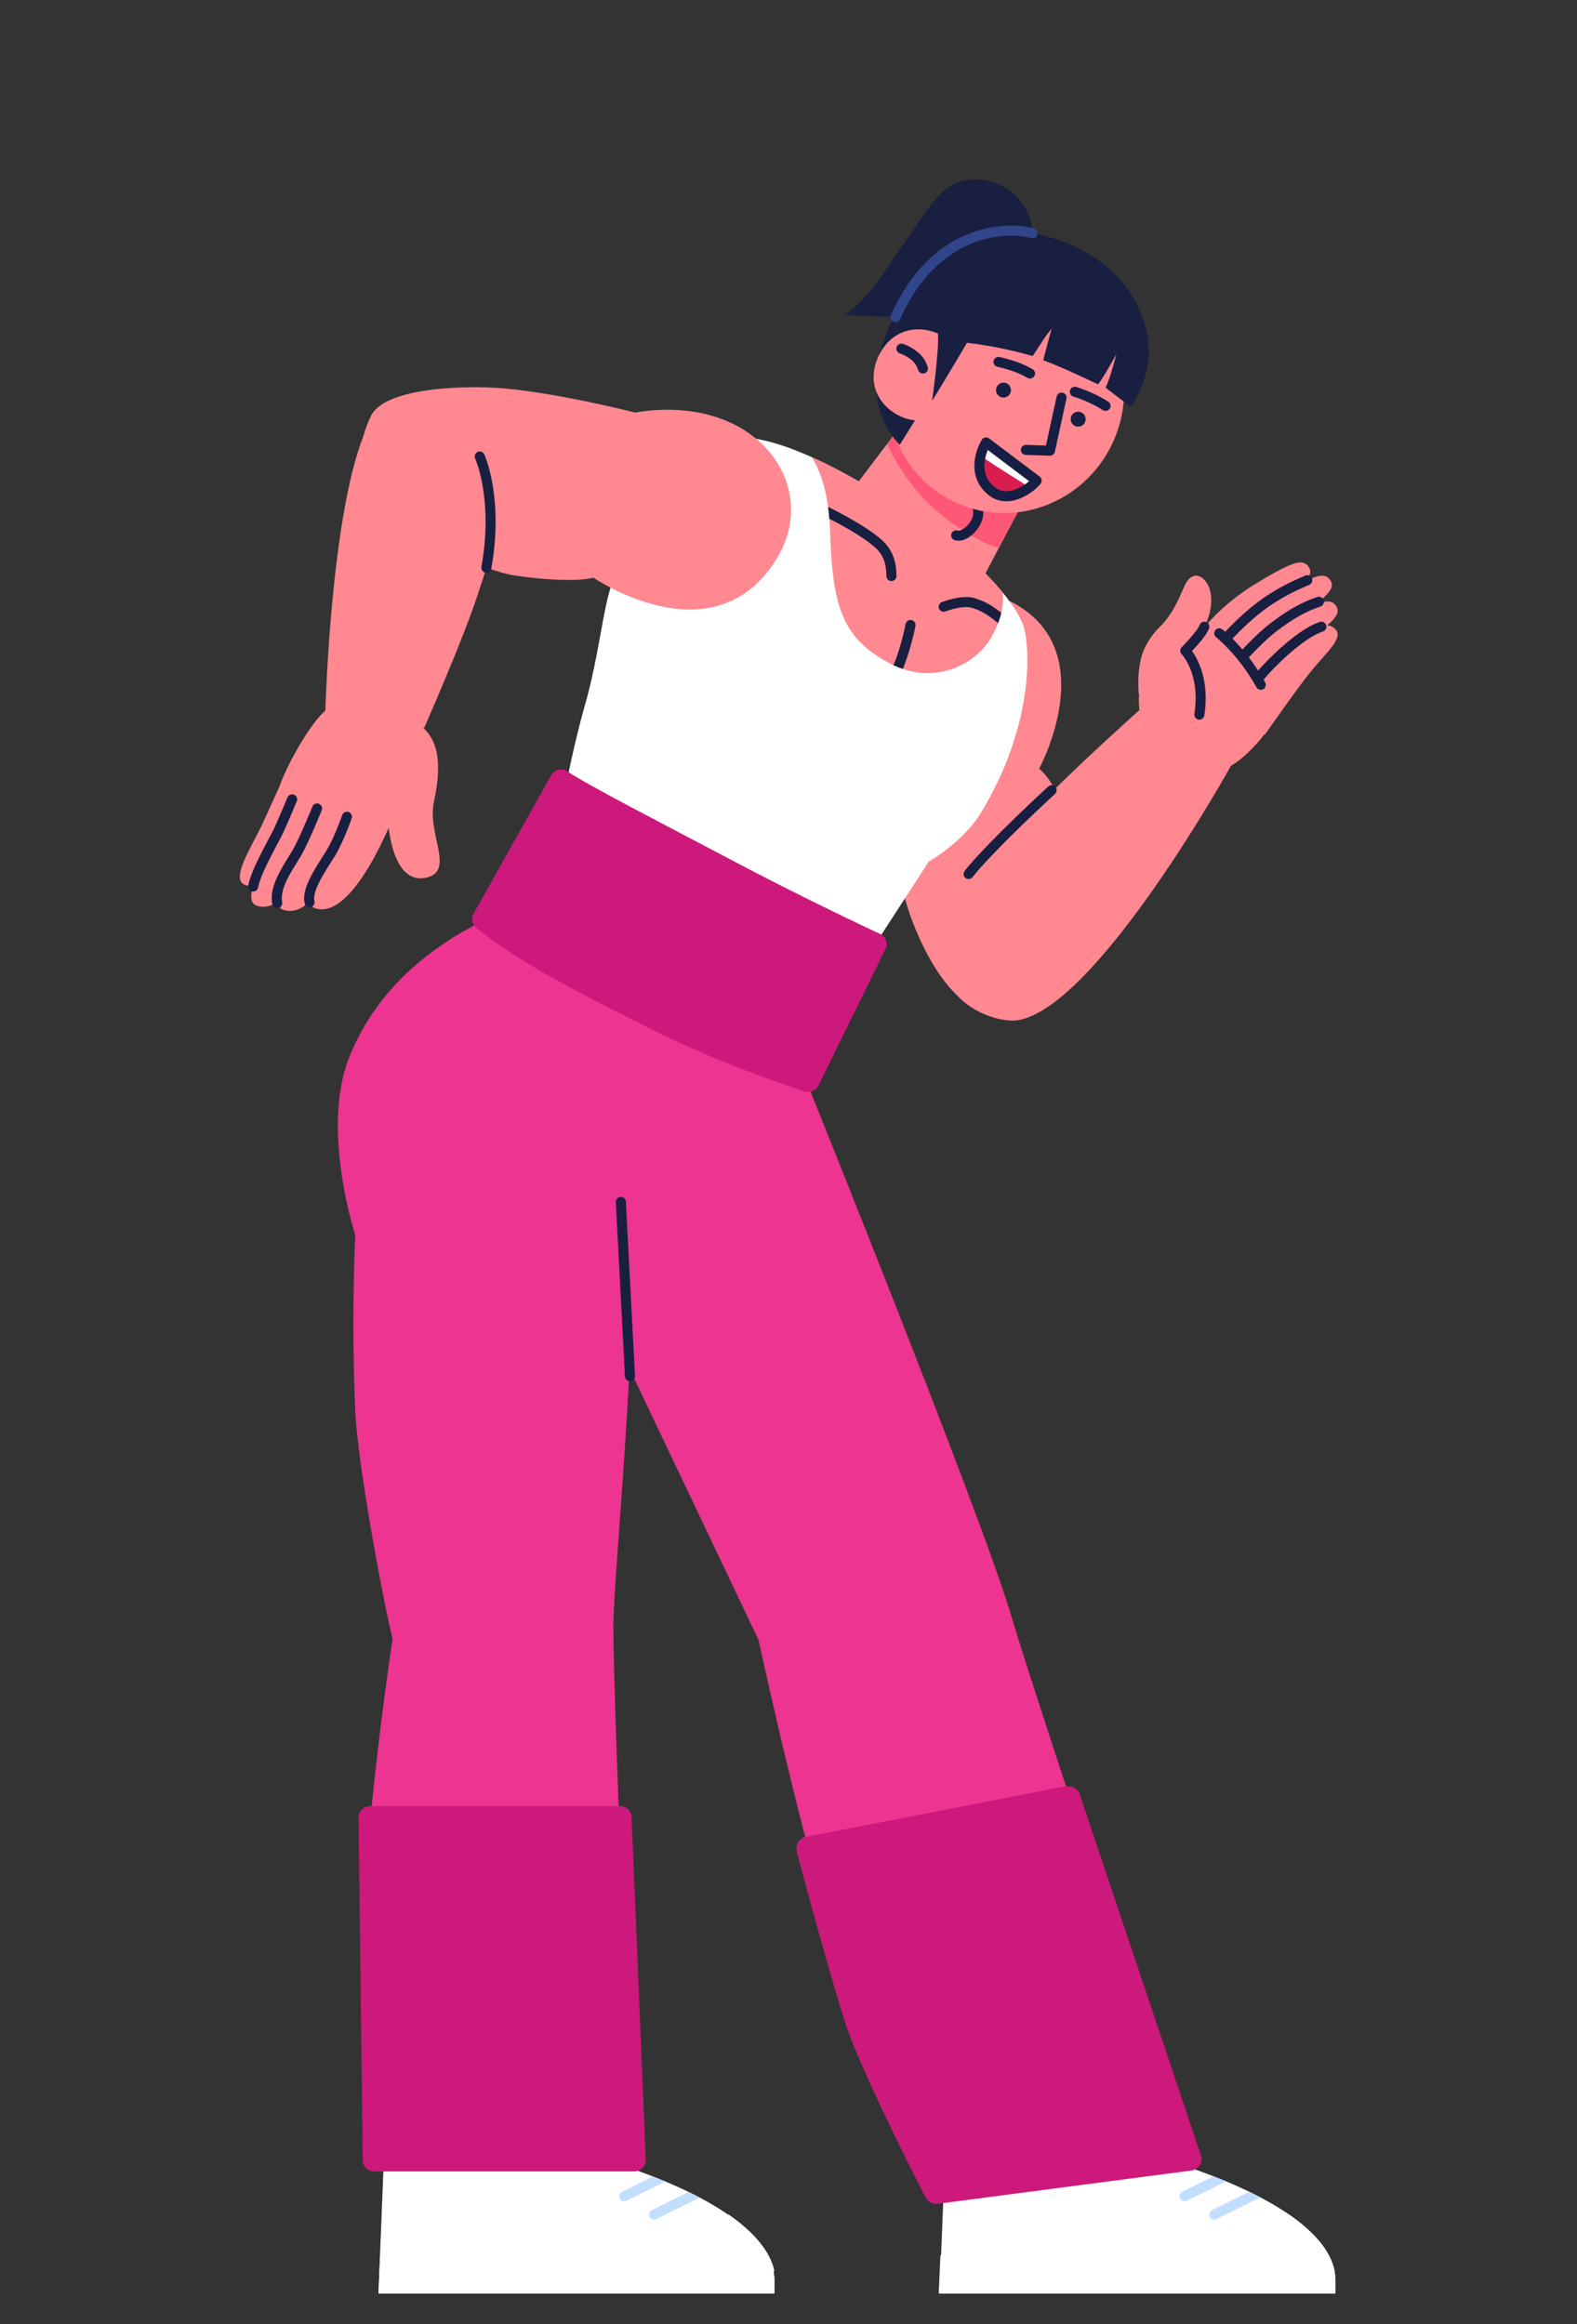<?xml version="1.0" encoding="utf-8"?>
<!-- Generator: Adobe Illustrator 25.0.0, SVG Export Plug-In . SVG Version: 6.00 Build 0)  -->
<svg version="1.1" id="Layer_1" xmlns="http://www.w3.org/2000/svg" xmlns:xlink="http://www.w3.org/1999/xlink" x="0px" y="0px"
	 viewBox="0 0 190 280" style="enable-background:new 0 0 190 280;" xml:space="preserve">
<rect x="0" y="0" width="190" height="280" fill="#333333" stroke="none"/>
<g>
	<path style="fill:#EC3490;" d="M93.7,121.7L69,118.4c-4.7,4.3-10.5,11.8-6.7,23.5c2.9,9,7.7,10.7,7.7,10.7l21.4,45
		c0,0,2.4,11.2,5.4,22.9c3.4,13.3,16.9,40.9,16.9,40.9h30c0,0-19.1-57.4-21.7-66.2C118.4,182.6,93.7,121.7,93.7,121.7z"/>
	<path style="fill:#FF8891;" d="M117.8,121.5c-4.1-1.4-7.5-8.7-8.7-13c-1.9-6.5-2.6-15.3-2.6-15.3c-6.4-13.3,2.5-24.8,12.3-21.9
		c15.5,4.6,6.4,21.3,6.4,21.3c1,0.9,1.9,2.1,2.8,4.7c0.8,2.2,3.6,13.4,0.9,19.4C126.8,121.6,122,122.9,117.8,121.5z"/>
	<path style="fill:#FF8891;" d="M113.9,110.8c-1.4,3.5-0.5,7.3,1.9,9.6c2,1.9,5.2,2.8,6.9,2.5c9.6-1.7,25.7-30.8,25.7-30.8
		l-11.2-6.5C137.3,85.6,116.9,103.4,113.9,110.8z"/>
	<path style="fill:#EC3490;" d="M83.3,122.7l-23-12.8c-3.2,1.6-13.6,6-18.2,17.4c-3.5,8.7,0.7,21.5,0.7,21.5s-0.5,9.5,0,21.2
		c0.3,6.6,3.5,23.6,4.5,27.4c0,0-1.9,12.6-2.9,24.3c-1.1,12.7,1.8,39.5,1.8,39.5h30.1c0,0-2.4-55.1-2.4-65.2
		c0-6.3,2.9-33.5,2.4-53.2C76,131.3,83.3,122.7,83.3,122.7z"/>
	<path style="fill:#FFFFFF;" d="M84.6,53.8c5.3-3.6,15.6,1.9,24.6,7.7s13.5,11.6,14.2,14.2c0.7,2.7,1.1,11.8-5.2,22.2
		c-2.2,3.6-6.3,5.9-6.3,5.9l-14,21.6l-31-23.4c0,0,1.2-8.5,3.5-16.8c1.3-4.4,1.9-8.9,2.6-12.2C74.8,64.7,79.6,57.2,84.6,53.8z"/>
	<path style="fill:#CC197B;" d="M66.4,93.4c0.4-0.7,1.3-0.9,1.9-0.5c2.7,1.8,11.1,6.1,20,10.8c5.1,2.7,11.5,5.9,17.7,8.8
		c0.7,0.3,1,1.1,0.7,1.8l-8.1,16.5c-0.3,0.6-1,0.9-1.7,0.7c-2.7-1-9.8-3.2-18.4-7.5c-6.7-3.4-15.1-7.4-21.1-12.2
		c-0.5-0.4-0.7-1.2-0.3-1.8L66.4,93.4z"/>
	<path style="fill:#FF8891;" d="M44.7,50.1c1.7-3.5,11.7-3.7,16.1-3.3c6.7,0.6,15.7,2.9,15.7,2.9c14.5-2.4,22.4,8.6,17.2,17.4
		c-7.5,12.6-22.2,2.5-22.2,2.5C70,70,66.4,70,61.8,69.3c-2.7-0.4-14-4.7-17-9C42.7,57.3,43.1,53.4,44.7,50.1z"/>
	<g>
		<g>
			<defs>
				<path id="SVGID_1_" d="M84.6,53.8c5.3-3.6,15.6,1.9,24.6,7.7s13.5,11.6,14.2,14.2c0.7,2.7,0.7,12.4-6.3,22.7
					c-1.3,1.9-5.2,5.4-5.2,5.4l-14,21.6l-31-23.4c0,0,0.5-8.9,3.5-16.8C72,80.8,72,75.8,73,73C75.8,64.9,79.6,57.2,84.6,53.8z"/>
			</defs>
			<clipPath id="SVGID_2_">
				<use xlink:href="#SVGID_1_"  style="overflow:visible;"/>
			</clipPath>
			<path style="clip-path:url(#SVGID_2_);fill:#FF8891;" d="M96.3,53.5c0,0,3.4,1.8,3.7,10.4s1.2,12.7,6.8,15.8
				c5.6,3.2,10.7,0.3,12.5-2.7s2.3-6.2,0-8.8C116.9,65.6,96.3,53.5,96.3,53.5z"/>
		</g>
		<g>
			<defs>
				<path id="SVGID_3_" d="M84.6,53.8c5.3-3.6,15.6,1.9,24.6,7.7s13.5,11.6,14.2,14.2c0.7,2.7,0.7,12.4-6.3,22.7
					c-1.3,1.9-5.2,5.4-5.2,5.4l-14,21.6l-31-23.4c0,0,0.5-8.9,3.5-16.8C72,80.8,72,75.8,73,73C75.8,64.9,79.6,57.2,84.6,53.8z"/>
			</defs>
			<clipPath id="SVGID_4_">
				<use xlink:href="#SVGID_3_"  style="overflow:visible;"/>
			</clipPath>
			<g style="clip-path:url(#SVGID_4_);">
				<g>
					<defs>
						<path id="SVGID_5_" d="M96.3,53.5c0,0,3.4,1.8,3.7,10.4s1.2,12.7,6.8,15.8c5.6,3.2,10.7,0.3,12.5-2.7s2.3-6.2,0-8.8
							C116.9,65.6,96.3,53.5,96.3,53.5z"/>
					</defs>
					<clipPath id="SVGID_6_">
						<use xlink:href="#SVGID_5_"  style="overflow:visible;"/>
					</clipPath>
					<g style="clip-path:url(#SVGID_6_);">
						
							<path style="fill:none;stroke:#181F41;stroke-width:1.209;stroke-linecap:round;stroke-linejoin:round;stroke-miterlimit:10;" d="
							M109.7,75.3c0,0-0.8,4.3-2.4,6.9"/>
						
							<path style="fill:none;stroke:#181F41;stroke-width:1.209;stroke-linecap:round;stroke-linejoin:round;stroke-miterlimit:10;" d="
							M97.2,60.5c0,0,5.8,2.6,8.4,4.8c1.5,1.2,1.8,2.7,1.8,4.1"/>
						
							<path style="fill:none;stroke:#181F41;stroke-width:1.209;stroke-linecap:round;stroke-linejoin:round;stroke-miterlimit:10;" d="
							M113.7,73.1c0,0,2-0.8,3.4-0.5c1.8,0.5,3,1.5,4.4,2.8"/>
					</g>
				</g>
			</g>
		</g>
	</g>
	<g>
		<path style="fill:#FFFFFF;" d="M93.3,274.7v1.6H45.6l0.6-15h30C86.2,264.8,93.3,269.5,93.3,274.7z"/>
		<g>
			<g>
				<defs>
					<path id="SVGID_7_" d="M93.3,274.7v1.6H45.6l0.6-15h30C86.2,264.8,93.3,269.5,93.3,274.7z"/>
				</defs>
				<clipPath id="SVGID_8_">
					<use xlink:href="#SVGID_7_"  style="overflow:visible;"/>
				</clipPath>
				
					<line style="clip-path:url(#SVGID_8_);fill:none;stroke:#C2DEFF;stroke-width:1.209;stroke-linecap:round;stroke-linejoin:round;stroke-miterlimit:10;" x1="82.4" y1="261" x2="75.2" y2="264.6"/>
			</g>
			<g>
				<defs>
					<path id="SVGID_9_" d="M93.3,274.7v1.6H45.6l0.6-15h30C86.2,264.8,93.3,269.5,93.3,274.7z"/>
				</defs>
				<clipPath id="SVGID_10_">
					<use xlink:href="#SVGID_9_"  style="overflow:visible;"/>
				</clipPath>
				
					<line style="clip-path:url(#SVGID_10_);fill:none;stroke:#C2DEFF;stroke-width:1.209;stroke-linecap:round;stroke-linejoin:round;stroke-miterlimit:10;" x1="86.1" y1="263.2" x2="78.8" y2="266.8"/>
			</g>
		</g>
		<g>
			<path style="fill:#FFFFFF;" d="M80.6,273.6h12.7c-0.5-2.4-2.5-4.7-5.5-6.8C84,267.3,81.2,270.7,80.6,273.6z"/>
		</g>
		<path style="fill:#FFFFFF;" d="M45.8,271.8l-0.2,4.5h47.7v-1.6c0-1-0.3-2-0.8-3H45.8V271.8z"/>
	</g>
	<g>
		<path style="fill:#FF8891;" d="M108,52l-5.3,7c0,0,3.4,4.4,7.6,7.7c4.3,3.2,8.1,3,8.1,3l4.7-8.9L108,52z"/>
		<path style="fill:#FF5776;" d="M107.8,52.3l-0.9,1.2c0,0,2,4.7,6,8.1c4.4,3.7,7.4,4.4,7.4,4.4l2.5-4.6L107.8,52.3z"/>
		
			<path style="fill:none;stroke:#161F43;stroke-width:1.209;stroke-linecap:round;stroke-linejoin:round;stroke-miterlimit:10;" d="
			M115.2,64.5c0.7,0.2,1.6-0.4,2.2-1.3c0.6-0.9,0.6-2,0.1-2.5"/>
	</g>
	<g>
		<path style="fill:#FFFFFF;" d="M160.9,274.7v1.6h-47.7l0.6-15h30C153.8,264.8,160.9,269.5,160.9,274.7z"/>
		<g>
			<g>
				<defs>
					<path id="SVGID_11_" d="M160.9,274.7v1.6h-47.7l0.6-15h30C153.8,264.8,160.9,269.5,160.9,274.7z"/>
				</defs>
				<clipPath id="SVGID_12_">
					<use xlink:href="#SVGID_11_"  style="overflow:visible;"/>
				</clipPath>
				
					<line style="clip-path:url(#SVGID_12_);fill:none;stroke:#C2DEFF;stroke-width:1.209;stroke-linecap:round;stroke-linejoin:round;stroke-miterlimit:10;" x1="150" y1="261" x2="142.7" y2="264.6"/>
			</g>
			<g>
				<defs>
					<path id="SVGID_13_" d="M160.9,274.7v1.6h-47.7l0.6-15h30C153.8,264.8,160.9,269.5,160.9,274.7z"/>
				</defs>
				<clipPath id="SVGID_14_">
					<use xlink:href="#SVGID_13_"  style="overflow:visible;"/>
				</clipPath>
				
					<line style="clip-path:url(#SVGID_14_);fill:none;stroke:#C2DEFF;stroke-width:1.209;stroke-linecap:round;stroke-linejoin:round;stroke-miterlimit:10;" x1="153.6" y1="263.2" x2="146.3" y2="266.8"/>
			</g>
		</g>
		<g>
			<path style="fill:#FFFFFF;" d="M148.1,273.6h12.7c-0.5-2.4-2.5-4.7-5.5-6.8C151.5,267.3,148.7,270.7,148.1,273.6z"/>
		</g>
		<path style="fill:#FFFFFF;" d="M113.3,271.8l-0.2,4.5h47.7v-1.6c0-1-0.3-2-0.8-3h-46.7V271.8z"/>
	</g>
	<g>
		<g>
			<g>
				<g>
					<g>
						<path style="fill:#181F41;" d="M122.4,23.6c-2.2-2.2-6.3-2.8-8.7-0.6c-1.9,1.7-3.2,4.2-4.7,6.2c-1.9,2.6-3.6,5.7-6,7.8
							c-0.3,0.2-0.7,0.6-1.4,0.9c0,0,18.6,2.2,22.2-6.7C124.9,28.8,124.5,25.7,122.4,23.6z"/>
						
							<ellipse transform="matrix(0.392 -0.92 0.92 0.392 30.196 140.228)" style="fill:#FF8891;" cx="121.1" cy="47.3" rx="14.5" ry="14.2"/>
						<path style="fill:#181F41;" d="M116.5,30.5c0,0-0.8-0.8-2.8,0.1c-2.5,1.3-13.2,14.4-5.3,23l11.8-19L116.5,30.5z"/>
						<circle style="fill:#161F43;" cx="129.9" cy="50.5" r="0.9"/>
						<circle style="fill:#161F43;" cx="120.9" cy="47" r="0.9"/>
						
							<path style="fill:none;stroke:#161F43;stroke-width:1.209;stroke-linecap:round;stroke-linejoin:round;stroke-miterlimit:10;" d="
							M133.2,48.9c-1.1-0.7-2.4-1.3-3.7-1.7"/>
						
							<path style="fill:none;stroke:#161F43;stroke-width:1.209;stroke-linecap:round;stroke-linejoin:round;stroke-miterlimit:10;" d="
							M120.3,43.6c1.3,0.3,2.6,0.7,3.8,1.4"/>
						
							<polyline style="fill:#FF8891;stroke:#161F43;stroke-width:1.209;stroke-linecap:round;stroke-linejoin:round;stroke-miterlimit:10;" points="
							127.9,47.9 126.5,54.3 123.6,54.2 						"/>
					</g>
				</g>
			</g>
		</g>
		<g>
			<path style="fill:#FF8891;" d="M114.2,40.9c-2.3-1.8-6.5-2-8.4,2.1c-1.8,4.1,1.2,7.1,4.1,7.6s3.3-1.1,4.5-3.8
				C115.5,44.1,116.5,42.7,114.2,40.9z"/>
		</g>
		<g>
			
				<path style="fill:none;stroke:#161F43;stroke-width:1.209;stroke-linecap:round;stroke-linejoin:round;stroke-miterlimit:10;" d="
				M108.6,42c0.6,0.2,1.1,0.5,1.6,0.9s0.8,0.9,1,1.5"/>
		</g>
		<path style="fill:#181F41;" d="M116.5,41.3c-1.5,2.6-4.2,7-4.2,7s0.9-6.4,0.7-8.2c0,0-3.3-6-0.1-8.8c2.3-2,7.9-5.3,15.9-1.9
			s9.5,9.7,9.6,12.7c0.1,2.9-1.3,5.6-2.1,6.9c-0.4-0.2-2.2-1.6-3.1-2.3c0.5-1,1-2.9,1.3-4c-0.6,1-1.5,2.7-2.2,3.6
			c-0.5-0.2-3.9-1.9-6.6-2.9c0.2-0.9,0.7-2.7,1-3.8c-0.8,0.9-1.7,2.5-2.3,3.3C123.8,42.7,120.2,41.7,116.5,41.3z"/>
		<path style="fill:#181F41;" d="M120.9,41.9c0.3,0.1,0.5,0.1,0.8,0.2"/>
		
			<path style="fill:none;stroke:#31458A;stroke-width:1.209;stroke-linecap:round;stroke-linejoin:round;stroke-miterlimit:10;" d="
			M124.4,28.1c-3.3-0.9-11.8-0.5-16.5,10.1"/>
		<g>
			<path style="fill:#D91D4F;" d="M124.8,58.4c-0.6,0.8-3.7,1.9-5.6,0.3c-1.9-1.6-1-4.6-0.5-5.4L124.8,58.4z"/>
			<path style="fill:#FFFFFF;" d="M124.6,58.6c0.1-0.1,0.1-0.1,0.2-0.2l-6.1-5.1c-0.2,0.2-0.3,0.6-0.3,1c0,0.2-0.3,0.5-0.1,0.7
				c1.8,1.3,3.9,2.5,5.7,3.7C124.2,58.8,124.4,58.7,124.6,58.6z"/>
			
				<path style="fill:none;stroke:#161F43;stroke-width:1.209;stroke-linecap:round;stroke-linejoin:round;stroke-miterlimit:10;" d="
				M124.9,57.9c-0.6,0.8-3.4,3-5.5,1.2c-2.4-2-1.1-5-0.6-5.8L124.9,57.9z"/>
		</g>
	</g>
	<g>
		<path style="fill:#FF8891;" d="M57.7,71.2c-1.7,5.4-6.6,16.5-6.6,16.5l-11.9-2c0,0,0.7-26.6,5.5-35.1c2-3.5,10.1-4.5,14.5,0.8
			C63.1,56,58.6,68.4,57.7,71.2z"/>
	</g>
	<path style="fill:#CC197B;" d="M76.4,261.6H45.1c-0.8,0-1.4-0.6-1.4-1.4L43.2,219c0-0.8,0.6-1.4,1.4-1.4h30.1
		c0.8,0,1.4,0.6,1.4,1.4l1.7,41.1C77.9,260.9,77.2,261.6,76.4,261.6z"/>
	<path style="fill:#CC197B;" d="M143.5,261.5l-30.5,4c-0.6,0.1-1.2-0.2-1.5-0.8c-1.8-3.4-7.8-15.5-9.5-20.5
		c-1.6-4.8-4.9-16.9-6-21.1c-0.2-0.8,0.3-1.7,1.1-1.8l31.3-6.1c0.7-0.1,1.5,0.3,1.7,1l14.6,43.5C145,260.5,144.4,261.4,143.5,261.5z
		"/>
	
		<line style="fill:none;stroke:#181F41;stroke-width:1.209;stroke-linecap:round;stroke-linejoin:round;stroke-miterlimit:10;" x1="74.8" y1="144.8" x2="75.9" y2="165.8"/>
	<g>
		<path style="fill:#FF8891;" d="M138.9,78.3c0,0,4.8-3.5,11.2,1.7c4.9,4,3,7.8,1.4,9.5c-1.5,1.6-5.1,5.7-10.2,2.6
			C136.7,89.2,136.1,83.2,138.9,78.3z"/>
		<path style="fill:#FF8891;" d="M137.2,83.6c0,0-0.4-3.6,0.9-5.9s1.8-1.9,3.2-4.2c1.4-2.4,1.4-3.7,2.5-4.1c1.3-0.5,3.8,2.5,0.5,7.6
			L137.2,83.6z"/>
		<path style="fill:#FF8891;" d="M143.2,78.4c0,0,1.9-4.2,7.8-7.9c4.4-2.7,5.7-3.1,6.4-2.5c1.6,1.4-1.2,2.8-3.8,5.1
			c-1.3,1.1-8.1,7.3-8.1,7.3L143.2,78.4z"/>
		<path style="fill:#FF8891;" d="M145.8,80c0,0,1.9-4.2,7.8-7.9c4.4-2.7,5.7-3.1,6.4-2.5c1.6,1.4-1.2,2.8-3.8,5.1
			c-1.3,1.1-8.1,7.3-8.1,7.3L145.8,80z"/>
		<path style="fill:#FF8891;" d="M146.5,83.1c0,0,1.9-4.2,7.8-7.9c4.4-2.7,5.7-3.1,6.4-2.5c1.6,1.4-1.2,2.8-3.8,5.1
			c-1.3,1.1-8.1,7.3-8.1,7.3L146.5,83.1z"/>
		<path style="fill:#FF8891;" d="M148.3,88.2c0,0,1.1-4.5,6.3-9.1c3.9-3.5,5-4.1,5.9-3.6c1.9,1.1-0.7,3-2.8,5.7
			c-1.1,1.3-5.3,7.3-5.3,7.3L148.3,88.2z"/>
		
			<path style="fill:none;stroke:#181F41;stroke-width:1.209;stroke-linecap:round;stroke-linejoin:round;stroke-miterlimit:10;" d="
			M147.8,76.8c1.2-1.3,3.3-3.4,5.6-4.8c1.9-1.2,3.2-1.7,4.1-2.1"/>
		
			<path style="fill:none;stroke:#181F41;stroke-width:1.209;stroke-linecap:round;stroke-linejoin:round;stroke-miterlimit:10;" d="
			M149.7,79.1c1.2-1.2,2.5-2.7,4.5-4.1c2.2-1.6,3.8-2.2,4.7-2.5"/>
		
			<path style="fill:none;stroke:#181F41;stroke-width:1.209;stroke-linecap:round;stroke-linejoin:round;stroke-miterlimit:10;" d="
			M151.7,81.6c0.7-0.9,1.9-2.1,3-3.1c2.5-2.2,3.7-2.7,4.5-3"/>
		
			<path style="fill:none;stroke:#181F41;stroke-width:1.209;stroke-linecap:round;stroke-linejoin:round;stroke-miterlimit:10;" d="
			M144.5,86.1c0.8-5.2-1.7-7.7-1.7-7.7s2-2,2.3-2.9"/>
		
			<path style="fill:none;stroke:#181F41;stroke-width:1.209;stroke-linecap:round;stroke-linejoin:round;stroke-miterlimit:10;" d="
			M146.9,76.3c0,0,2.8,2.2,5,6.2"/>
	</g>
	<path style="fill:none;stroke:#181F41;stroke-width:1.209;stroke-linecap:round;stroke-linejoin:round;stroke-miterlimit:10;" d="
		M116.7,105.3c0,0,1.8-2.5,10-10.1"/>
	<g>
		<path style="fill:#FF8891;" d="M33.4,96.3c0.5,1.4,13.3,1.9,13.3,1.9s0.2,8.7,4.8,7.5c3.3-0.9-0.1-5.3,0.8-9.2
			c1.1-5.2,0.3-7.9-2.2-9.5s-8.4-3.1-10.6-1.6C37.3,86.8,33,94.9,33.4,96.3z"/>
		<path style="fill:#FF8891;" d="M42,97.4c0,0-1.1,2.3-2.2,4.6c-1.2,2.6-3.7,6.7-1.9,7.4c4.7,1.7,9.6-11.3,9.6-11.3L42,97.4z"/>
		<path style="fill:#FF8891;" d="M38.4,96.7c0,0-1.3,3.1-2.4,5.5c-1.2,2.6-3.7,6.7-1.9,7.4c4.7,1.7,8.8-11.8,8.8-11.8L38.4,96.7z"/>
		<path style="fill:#FF8891;" d="M35.2,96.2c0,0-1.3,3.1-2.4,5.5c-1.2,2.6-3.7,6.7-1.9,7.4c4.7,1.7,8.8-11.8,8.8-11.8L35.2,96.2z"/>
		<path style="fill:#FF8891;" d="M34.1,93.8c0,0-1.4,3.1-2.5,5.5c-1.2,2.6-3.9,6.6-2.1,7.3c4.6,1.8,9.1-11.5,9.1-11.5L34.1,93.8z"/>
		
			<path style="fill:none;stroke:#181F41;stroke-width:1.209;stroke-linecap:round;stroke-linejoin:round;stroke-miterlimit:10;" d="
			M41.8,98.4c0,0-0.9,2.6-1.9,4.3c-1.1,1.8-3,4.4-2.6,6"/>
		
			<path style="fill:none;stroke:#181F41;stroke-width:1.209;stroke-linecap:round;stroke-linejoin:round;stroke-miterlimit:10;" d="
			M38.2,97.4c0,0-1.5,3.7-2.4,5.3c-1,1.7-2.8,4.1-2.4,6.1"/>
		
			<path style="fill:none;stroke:#181F41;stroke-width:1.209;stroke-linecap:round;stroke-linejoin:round;stroke-miterlimit:10;" d="
			M35.2,96.3c0,0-1,2.4-1.6,3.7c-0.6,1.3-2.7,4.8-3.1,6.8"/>
	</g>
	<path style="fill:none;stroke:#181F41;stroke-width:1.209;stroke-linecap:round;stroke-linejoin:round;stroke-miterlimit:10;" d="
		M57.8,55c0,0,2.3,5,0.8,13.4"/>
</g>
</svg>
